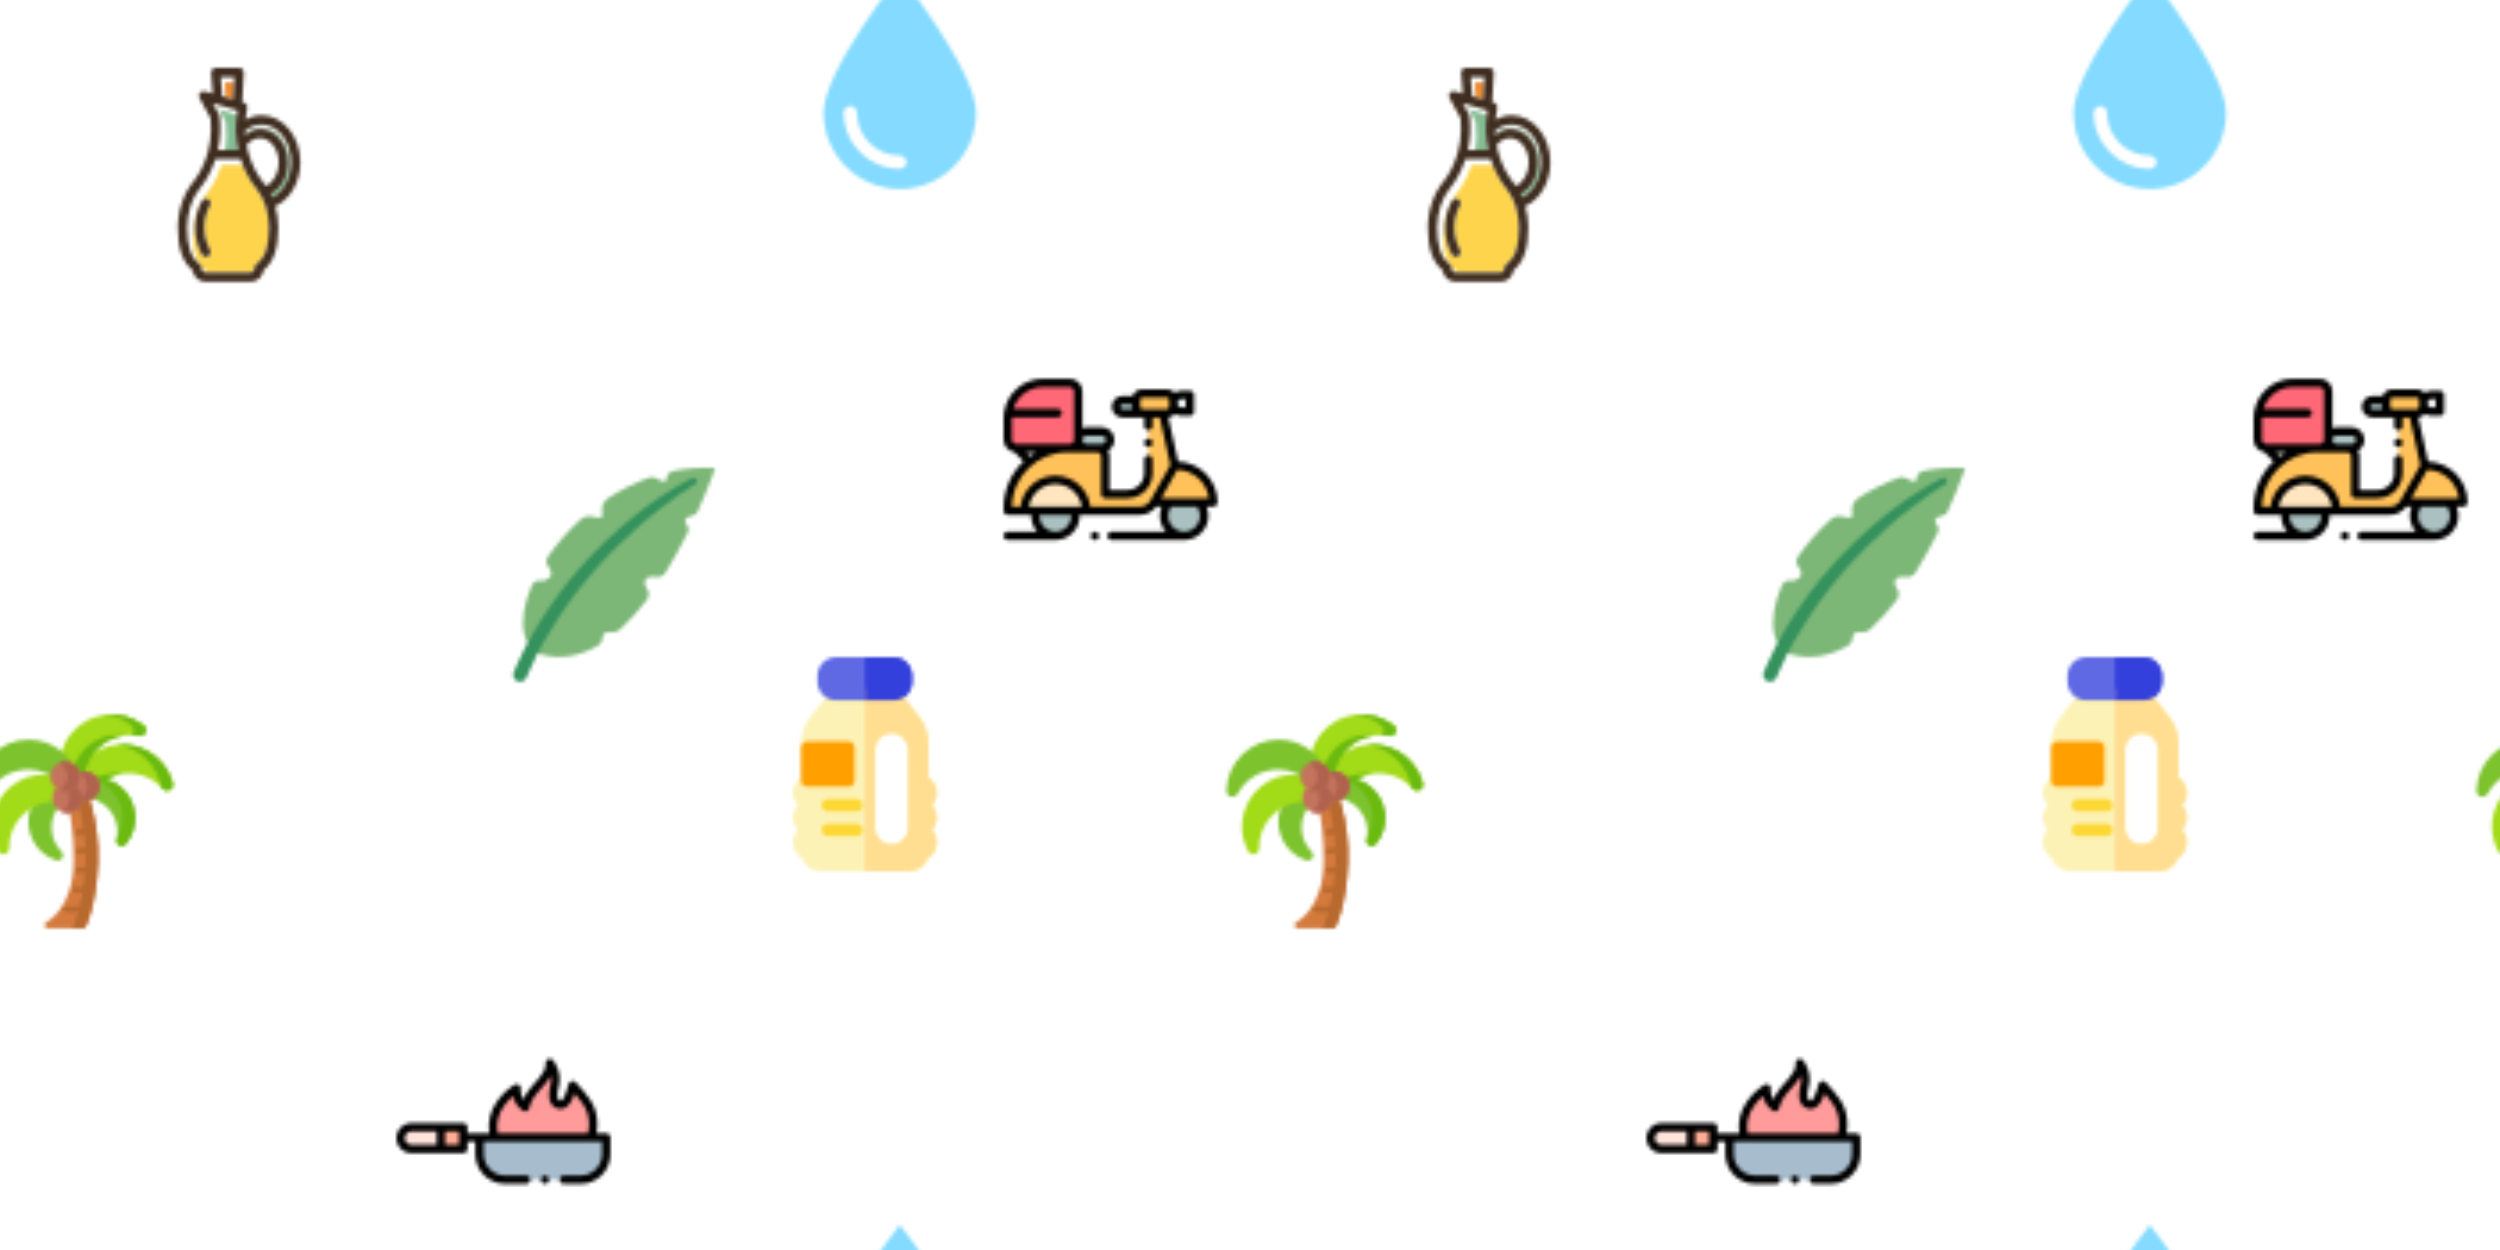 <svg x="0" y="0" width="700" height="350" viewBox="0 0 700 350" xmlns="http://www.w3.org/2000/svg" xmlns:xlink="http://www.w3.org/1999/xlink" xmlns:fi="http://pattern.flaticon.com/"><rect x="0px" y="0px" width="100%" height="100%" opacity="1" fill="#ffffff"/><defs><g transform="matrix(0.117 0 0 0.117 142 131)" id="L1_0"><path d="M397.454,7.444c-8.717,1.746-15.358,9.242-15.542,18.13c-0.145,7.008-4.933,11.716-24.87-0.487  c-5.008-3.065-11.14-3.756-16.671-1.787c-35.007,12.458-68.133,29.362-98.719,49.331c-10.988,7.174-16.735,20.285-14.024,33.124  c2.653,12.559-1.645,17.266-21.36,11.258c-10.859-3.309-22.664-0.526-31.057,7.118c-30.215,27.518-56.403,57.679-77.557,88.399  c-4.899,7.114-4.757,16.643,0.639,23.387c7.652,9.565,13.968,23.961-6.71,32.777c-4.156,1.773-7.871,2.18-11.192,1.54  c-8.946-1.726-17.894,3.209-21.489,11.581c-18.377,42.806-25.269,83.587-17.876,116.473c5.073,22.573,20.342,43.156,42.202,48.784  c47.184,12.144,91.755,2.505,132.922-20.855c7.341-4.166,12.179-11.788,12.381-20.227c0.317-13.239,12.352-14.024,21.391-12.73  c7.044,1.009,14.164-1.238,19.462-5.989c22.985-20.611,44.598-44.931,64.671-71.18c6.443-8.425,6.172-19.983-0.197-28.464  c-10.409-13.86-3.062-31.024,21.154-26.75c9.545,1.684,19.157-2.512,24.266-10.748c19.826-31.969,37.487-64.574,52.728-95.212  c3.043-6.118,2.164-13.379-2-18.798c-10.901-14.186,3.093-19.559,13.17-21.545c5.617-1.107,10.344-4.868,12.693-10.089  c27.005-60.025,41.81-103.554,41.81-103.554C463.386-1.526,429.826,0.959,397.454,7.444z" fill="#7cb777"/><path d="M450.715,38.263c-27.804,16.55-54.169,36.345-80.042,56.014  c-41.576,31.607-80.662,66.676-117.571,103.593c-27.418,27.423-53.286,56.651-77.178,87.198  c-17.08,21.838-33.685,44.122-48.903,67.308c-25.92,39.491-51.289,81.441-69.885,124.966c-3.735,8.304-7.471,16.608-11.206,24.912  c-3.743,8.32-13.521,12.03-21.841,8.288c-8.32-3.743-12.056-13.463-8.314-21.783c0,0,4.102-9.213,11.282-25.336  c19.484-43.756,44.265-85.736,71.039-125.383c16.693-24.719,34.881-49.006,53.826-72.313c25.229-30.948,52.401-60.459,81.325-87.98  c39.17-37.27,80.426-72.254,125.099-102.783c27.193-18.583,55.267-36.32,84.996-50.583c3.917-1.879,8.615-0.228,10.494,3.689  c1.763,3.673,0.42,8.032-2.983,10.111L450.715,38.263z" fill="#35925d"/></g><g transform="matrix(0.117 0 0 0.117 -9 200)" id="L1_1"><path d="M256.74,163.326c-1.251-1.922-3.313-3.166-5.597-3.376c-45.323-4.176-88.208,24.274-101.972,67.65   c-7.77,24.486-5.65,50.604,5.968,73.542c11.632,22.967,31.477,40.14,55.856,48.35l0.251,0.084c1.369,0.457,2.753,0.678,4.111,0.678   c4.222,0,8.176-2.137,10.557-5.942c3.124-4.993,2.426-11.42-1.697-15.63c-21.862-22.32-29.254-54.563-19.292-84.146   c6.981-20.731,21.593-37.561,41.143-47.387c1.765-0.887,3.109-2.436,3.74-4.308l7.755-23.029   C258.294,167.637,257.991,165.248,256.74,163.326z" fill="#7dc32e"/><path d="M421.423,26.684l-0.261-0.205c-26.048-20.316-58.46-29.423-91.28-25.642   c-32.773,3.777-62.236,19.972-82.959,45.601c-17.993,22.252-27.842,50.333-27.733,79.068c0.107,28.349,9.835,56.029,27.391,77.941   c1.424,1.777,3.578,2.811,5.853,2.811c0.016,0,0.033,0,0.049,0c2.294-0.015,4.455-1.079,5.865-2.888l19.526-25.036   c1.215-1.558,1.767-3.532,1.534-5.494c-3.432-28.998,4.565-57.644,22.52-80.663c25.619-32.847,66.964-48.321,107.891-40.389   c6.616,1.284,12.938-1.972,15.734-8.099C428.321,37.625,426.655,30.785,421.423,26.684z" fill="#a2db18"/><path d="M277.195,186.988c-18.427-21.184-43.927-35.695-71.802-40.86   c-28.254-5.235-57.643-0.555-82.748,13.178c-28.917,15.818-50.109,41.917-59.673,73.491c-9.577,31.612-6.401,65.134,8.952,94.411   l0.134,0.254c2.526,4.789,7.242,7.575,12.385,7.575c1.191,0,2.406-0.15,3.621-0.458c6.527-1.658,10.859-7.298,10.778-14.036   c-0.502-41.69,22.103-79.606,58.993-98.953c25.853-13.558,55.467-16.315,83.387-7.763c1.888,0.578,3.929,0.388,5.68-0.529   l28.119-14.746c2.031-1.065,3.463-3.001,3.888-5.255C279.332,191.043,278.701,188.719,277.195,186.988z" fill="#a2db18"/><path d="M268.115,159.764c-5.851-27.46-21.121-52.513-43-70.541c-22.176-18.274-50.149-28.424-78.766-28.581   c-0.235-0.001-0.465-0.002-0.7-0.002c-32.698,0-63.615,12.543-87.116,35.36c-23.699,23.009-37.169,53.87-37.929,86.881   l-0.007,0.326c-0.137,6.667,4.103,12.287,10.55,13.983c1.267,0.333,2.533,0.495,3.775,0.495c5.148,0,9.882-2.769,12.456-7.548   c19.767-36.708,57.93-58.925,99.562-57.958c29.186,0.672,56.424,12.614,76.7,33.626c1.372,1.421,3.249,2.245,5.224,2.29   l31.742,0.731c2.294,0.063,4.484-0.947,5.948-2.713S268.593,162.008,268.115,159.764z" fill="#7dc32e"/><path d="M490.909,165.011l-0.071-0.266c-8.521-31.917-28.884-58.734-57.337-75.511   c-28.418-16.757-61.684-21.612-93.674-13.669c-27.774,6.895-52.568,23.351-69.814,46.335   c-17.014,22.676-25.952,50.621-25.167,78.687c0.064,2.292,1.174,4.43,3.012,5.801c1.31,0.977,2.886,1.489,4.485,1.489   c0.646,0,1.296-0.083,1.934-0.254l30.676-8.19c1.909-0.509,3.539-1.752,4.538-3.457c14.753-25.198,38.411-43.222,66.616-50.752   c40.247-10.744,82.555,1.85,110.415,32.865c4.503,5.013,11.512,6.231,17.436,3.031   C489.826,177.953,492.622,171.492,490.909,165.011z" fill="#a2db18"/><path d="M400.244,240.198c-2.133-25.624-14.022-48.975-33.478-65.751   c-34.463-29.72-85.899-31.459-122.302-4.14c-1.834,1.376-2.938,3.517-2.996,5.81s0.937,4.486,2.7,5.954l18.678,15.543   c1.519,1.263,3.474,1.876,5.443,1.707c21.799-1.885,43.065,4.787,59.879,18.78c23.995,19.967,34.605,51.298,27.691,81.768   c-1.303,5.747,1.474,11.585,6.753,14.199c1.838,0.91,3.771,1.351,5.674,1.351c3.6,0,7.084-1.581,9.571-4.555l0.158-0.19   C394.487,290.883,402.381,265.854,400.244,240.198z" fill="#7dc32e"/><path d="M278.359,164.755c-0.819-1.909-2.394-3.392-4.349-4.097s-4.113-0.567-5.962,0.38l-35.325,18.093   c-1.834,0.939-3.201,2.592-3.779,4.569s-0.318,4.106,0.721,5.886c0.236,0.406,23.676,41.938,23.676,159.982   c0,60.119-17.923,97.214-32.958,117.747c-16.22,22.15-32.676,30.353-32.841,30.433c-3.142,1.519-4.823,5.006-4.05,8.412   c0.774,3.416,3.811,5.841,7.314,5.841h84.662c2.786,0,5.343-1.545,6.64-4.011c1.004-1.912,24.651-47.986,29.532-150.476   C316.523,254.959,279.92,168.391,278.359,164.755z" fill="#d47a3d"/><g><path d="M421.423,26.684l-0.261-0.205c-26.048-20.316-58.46-29.423-91.28-25.642    c-0.172,0.02-0.342,0.045-0.514,0.066c22.347,2.691,43.621,11.401,61.794,25.576l0.261,0.205    c5.232,4.102,6.898,10.941,4.13,17.007c-1.176,2.575-2.979,4.635-5.159,6.072c6.443,0.105,12.939,0.77,19.425,2.027    c6.616,1.284,12.938-1.972,15.734-8.099C428.321,37.625,426.655,30.785,421.423,26.684z" fill="#6aba0f"/><path d="M271.927,92.178c-17.954,23.019-25.951,51.666-22.52,80.663c0.232,1.962-0.319,3.936-1.534,5.494    l-9.968,12.781c2.636,4.275,5.524,8.399,8.675,12.332c1.424,1.777,3.578,2.811,5.853,2.811c0.016,0,0.033,0,0.049,0    c2.294-0.015,4.455-1.079,5.865-2.888l19.526-25.036c1.215-1.558,1.767-3.532,1.534-5.494    c-3.432-28.998,4.565-57.644,22.52-80.663c17.998-23.076,43.76-37.562,71.684-41.397    C334.752,45.482,296.252,60.992,271.927,92.178z" fill="#6aba0f"/></g><g><path d="M326.108,145.224c-28.205,7.53-51.863,25.555-66.616,50.752c-0.999,1.705-2.629,2.947-4.538,3.457    l-9.907,2.645c0.398,1.708,1.38,3.242,2.811,4.31c1.31,0.977,2.886,1.489,4.485,1.489c0.646,0,1.296-0.083,1.934-0.254    l30.676-8.19c1.909-0.509,3.539-1.752,4.538-3.457c14.753-25.198,38.411-43.222,66.616-50.752    c4.519-1.207,9.065-2.103,13.613-2.727C355.432,140.524,340.637,141.346,326.108,145.224z" fill="#6aba0f"/><path d="M490.909,165.011l-0.071-0.266c-8.521-31.917-28.884-58.734-57.337-75.511    c-23.913-14.1-51.258-19.771-78.388-16.483c16.884,2.058,33.318,7.597,48.388,16.483c28.453,16.777,48.815,43.594,57.337,75.511    l0.071,0.266c0.662,2.503,0.644,5.001,0.043,7.31c1.914,1.847,3.774,3.768,5.571,5.769c4.503,5.013,11.512,6.231,17.436,3.031    C489.826,177.953,492.622,171.492,490.909,165.011z" fill="#6aba0f"/></g><path d="M400.244,240.198c-2.133-25.624-14.022-48.975-33.478-65.751   c-22.083-19.044-51.134-26.578-78.735-22.36c17.627,2.705,34.608,10.177,48.735,22.36c19.455,16.776,31.345,40.127,33.478,65.751   c1.762,21.158-3.304,41.886-14.369,59.605c-0.005,0.022-0.009,0.044-0.014,0.066c-1.303,5.747,1.474,11.585,6.753,14.199   c1.838,0.91,3.771,1.351,5.674,1.351c3.6,0,7.084-1.581,9.571-4.555l0.158-0.19C394.487,290.883,402.381,265.854,400.244,240.198z" fill="#6aba0f"/><path d="M278.359,164.755c-0.819-1.909-2.394-3.392-4.349-4.097s-4.113-0.567-5.962,0.38l-17.552,8.99   c8.058,20.63,35.406,97.963,31.142,187.485c-4.881,102.49-28.528,148.564-29.532,150.476c-1.297,2.466-3.854,4.011-6.64,4.011h30   c2.786,0,5.343-1.545,6.64-4.011c1.004-1.912,24.651-47.986,29.532-150.476C316.523,254.959,279.92,168.391,278.359,164.755z" fill="#b7692e"/><path d="M237.97,165.053c-19.478,0-35.323,15.846-35.323,35.324s15.846,35.324,35.323,35.324   s35.323-15.846,35.323-35.324S257.448,165.053,237.97,165.053z" fill="#c4735d"/><path d="M279.706,137.232c-19.476,0.229-35.135,16.26-34.906,35.736   c0.229,19.476,16.26,35.135,35.736,34.906c19.476-0.229,35.136-16.26,34.907-35.736S299.182,137.003,279.706,137.232z" fill="#c4735d"/><path d="M279.706,137.232c-5.211,0.061-10.143,1.263-14.577,3.35c11.859,5.59,20.149,17.591,20.313,31.557   c0.168,14.265-8.193,26.673-20.33,32.387c4.679,2.206,9.913,3.414,15.423,3.35c19.476-0.229,35.135-16.26,34.907-35.736   S299.182,137.003,279.706,137.232z" fill="#b1624e"/><path d="M237.97,165.053c-5.361,0-10.444,1.206-15,3.353c11.997,5.651,20.323,17.855,20.323,31.971   s-8.326,26.32-20.323,31.971c4.556,2.146,9.639,3.353,15,3.353c19.478,0,35.323-15.846,35.323-35.324   S257.448,165.053,237.97,165.053z" fill="#b1624e"/><path d="M261.828,289.117c-3.053,0-5.768-2.174-6.345-5.284c-0.65-3.508,1.666-6.88,5.175-7.53l31.949-5.924   c3.503-0.649,6.88,1.666,7.53,5.175c0.651,3.508-1.666,6.88-5.174,7.53l-31.949,5.924   C262.615,289.081,262.218,289.117,261.828,289.117z" fill="#b7692e"/><path d="M263.597,333.725c-3.298,0-6.113-2.513-6.425-5.862c-0.331-3.553,2.281-6.701,5.834-7.032   l33.678-3.136c3.559-0.332,6.7,2.281,7.032,5.834c0.331,3.553-2.281,6.701-5.834,7.032l-33.678,3.136   C264,333.716,263.797,333.725,263.597,333.725z" fill="#b7692e"/><path d="M263.601,379.809c-3.493,0-6.367-2.787-6.456-6.298c-0.09-3.567,2.729-6.531,6.296-6.621   l35.176-0.884c3.607-0.088,6.532,2.729,6.621,6.296c0.089,3.567-2.73,6.531-6.297,6.621l-35.176,0.884   C263.712,379.808,263.656,379.809,263.601,379.809z" fill="#b7692e"/><path d="M254.987,426.811c-3.493,0-6.367-2.787-6.456-6.298c-0.09-3.567,2.729-6.531,6.296-6.621   l35.176-0.884c3.551-0.079,6.531,2.729,6.621,6.296c0.089,3.567-2.73,6.531-6.297,6.621l-35.176,0.884   C255.096,426.81,255.041,426.811,254.987,426.811z" fill="#b7692e"/><path d="M282.356,473.335c-0.018,0-0.036,0-0.055,0l-48.802-0.405c-3.568-0.029-6.436-2.946-6.406-6.514   c0.029-3.55,2.916-6.407,6.459-6.407c0.019,0,0.037,0,0.055,0l48.802,0.405c3.568,0.029,6.436,2.946,6.407,6.514   C288.786,470.478,285.899,473.335,282.356,473.335z" fill="#b7692e"/><path d="M233.121,113.569c-19.478,0-35.324,15.846-35.324,35.324s15.846,35.324,35.324,35.324   s35.324-15.846,35.324-35.324S252.599,113.569,233.121,113.569z" fill="#c4735d"/><path d="M233.121,113.569c-5.361,0-10.444,1.206-15,3.353c11.997,5.651,20.324,17.855,20.324,31.971   s-8.327,26.32-20.324,31.971c4.556,2.146,9.639,3.353,15,3.353c19.478,0,35.324-15.846,35.324-35.324   S252.599,113.569,233.121,113.569z" fill="#b1624e"/></g><g transform="matrix(0.171 0 0 0.171 37 19)" id="L1_2"><path d="M260.303,155.881c0,5-0.799,12.098-2.288,18.035c0.797-4.433,1.22-9.346,1.22-14.026   c0-34.08-21.697-61.968-48.369-61.968c-9.241,0-18.205,3.288-25.977,9.65c-0.015,1.024-0.018,1.942,0.018,2.561   c7.118-5.2,15.604-10.194,24.193-10.194c25.399,0,46.062,24.811,46.062,55.321c0,22.923-11.606,42.815-28.455,51.148   c0.938,1.906,1.821,4.264,2.658,6.239c18.431-9.141,30.948-30.765,30.948-56.765C260.313,121.881,260.303,121.881,260.303,155.881z   " fill="#84bd93"/><path d="M173.572,135.881c-3.966-19-1.976-61.235-2.269-58.977l-29.202-8.687l10.271,18.642   c0.757,1.203,0.886,3.548,0.889,3.582c1.819,16.469,1.198,31.441-0.845,45.441H173.572z" fill="#84bd93"/><path d="M202.461,196.171c-1.902-2.183-12.601-15.307-21.245-37.039c0.003,0.009,0.007-0.252,0.01-0.252    H146.52c-8.947,28-22.637,44.538-24.803,47.028c-13.818,16.89-21.725,40.741-21.725,65.618c0,23.228,3.02,39.471,10.84,50.486    c0.669,0.634,1.078,1.375,1.078,2.165c0-0.001,0,0.027,0,0.027c3,2.727,5.289,4.939,8.114,7c1.37,1,2.921,3.677,3.494,3.677    h70.536c3.146,0,5.753-2.177,6.144-5.22c-0.545-3.209,0.688-6.403,3.381-8.368c14.249-10.389,20.601-28.768,20.601-59.695    C224.18,236.722,216.275,213.061,202.461,196.171z M127.438,298.395c1.956,3.663,0.571,8.217-3.092,10.172    c-1.127,0.601-2.339,0.886-3.532,0.887c-2.687,0-5.286-1.443-6.639-3.98c-24.888-46.636-0.778-86.126,0.261-87.785    c2.204-3.52,6.841-4.586,10.361-2.382c3.512,2.2,4.58,6.826,2.392,10.342C126.317,227.067,106.77,259.667,127.438,298.395z" fill="#fdd44b"/><path d="M166.888,23.881 151.846,23.881 153.39,49.066 165.417,51.894z" fill="#ef8829"/><path d="M127.19,225.65c2.188-3.517,1.12-8.143-2.392-10.342c-3.52-2.205-8.157-1.138-10.362,2.382   c-1.039,1.658-25.149,41.148-0.26,87.785c1.353,2.536,3.951,3.98,6.638,3.98c1.194-0.001,2.406-0.286,3.533-0.887   c3.663-1.955,5.048-6.509,3.092-10.172C106.77,259.667,126.316,227.068,127.19,225.65z" fill="#3f2d20"/><path d="M211.944,77.746c-9.231,0-18.196,2.376-26.419,6.94c0.562-6.274,1.474-12.607,2.784-18.996   c0.787-3.844-1.513-7.646-5.283-8.733l-2.784-0.802l2.621-48.229c0.113-2.061-0.628-4.079-2.047-5.577   C179.396,0.849,177.422,0,175.358,0h-38.434c-2.094,0-4.091,0.872-5.514,2.408c-1.423,1.535-2.141,3.594-1.982,5.681l2.605,34.174   l-13.124-3.782c-2.917-0.837-6.051,0.156-7.949,2.523c-1.897,2.369-2.184,5.646-0.728,8.308l18.199,33.269   c5.826,57.079-20.981,94.74-27.011,102.399c-16.834,19.648-26.485,47.563-26.485,76.662c0,34.402,7.451,56.13,24.066,69.788   c1.186,10.592,10.195,18.851,21.096,18.851h73.958c10.901,0,19.909-8.26,21.096-18.85c16.616-13.664,24.065-35.391,24.065-69.789   c0-12.104-1.681-23.994-4.847-35.174c11.236-5.15,21.216-14.194,28.43-25.917c8.21-13.343,12.55-29.237,12.55-45.964   C275.347,112.217,246.904,77.746,211.944,77.746z M200.198,329.844c-0.39,3.044-2.997,5.404-6.144,5.404h-73.958   c-3.147,0-5.754-2.36-6.144-5.404c0.54-3.209-0.697-6.499-3.389-8.466c-14.243-10.387-20.595-28.81-20.595-59.736   c0-24.876,7.907-48.588,21.725-65.478c2.166-2.49,15.856-18.951,24.803-46.749h41.123c8.953,27.786,22.663,44.257,24.84,46.756   c13.815,16.89,21.719,40.596,21.719,65.471c0,30.928-6.352,49.352-20.6,59.741C200.886,323.349,199.652,326.635,200.198,329.844z    M187.387,126.573c5.781-7.355,13.599-11.621,21.713-11.621c17.108,0,31.028,18.077,31.028,40.297   c0,17.293-8.809,32.59-21.014,38.103c-2.028-2.968-4.182-5.811-6.483-8.489c-3.016-3.825-10.811-14.571-17.328-30.957   C191.761,145.003,189.132,135.881,187.387,126.573z M145.035,15.034h22.386l-2.004,36.848l-17.967-5.178L145.035,15.034z    M172.306,69.514c-4.168,24.896-2.7,46.683,1.266,64.867h-33.031c3.419-15.682,4.988-34.047,2.697-54.782   c-0.003-0.033-0.131-1.697-0.889-2.9l-10.271-18.777L172.306,69.514z M229.365,212.227c-0.838-1.975-1.721-3.92-2.658-5.826   c16.848-8.332,28.454-28.229,28.454-51.152c0-30.51-20.663-55.331-46.062-55.331c-8.589,0-17.075,4.973-24.193,10.174   c-0.091-1.551,0.067-5.212,0.023-6.77c0.136-0.101,0.278-0.19,0.409-0.301c7.914-6.699,17.115-10.24,26.605-10.24   c26.671,0,48.369,27.726,48.369,61.807C260.313,180.181,247.796,203.086,229.365,212.227z" fill="#3f2d20"/></g><g transform="matrix(0.117 0 0 0.117 222 184)" id="L1_3"><path d="m333.312 354.461c7.113-7.953 11.305-18.402 11.305-29.539 0-14.996-7.602-28.742-19.695-36.836v-80.449c0-22.875-7.73-45.418-21.777-63.473l-50.258-64.617c-2.797-3.598-7.098-5.699-11.656-5.699h-137.848c-4.555 0-8.859 2.102-11.656 5.699l-50.258 64.617c-14.043 18.055-21.777 40.598-21.777 63.473v80.449c-12.09 8.094-19.691 21.84-19.691 36.836 0 11.137 4.191 21.586 11.301 29.539-7.109 7.957-11.301 18.402-11.301 29.539s4.191 21.582 11.301 29.539c-7.109 7.953-11.301 18.402-11.301 29.539 0 15.883 8.484 30.312 21.805 38.168 5.75 18.023 22.59 30.754 42.195 30.754h216.617c19.602 0 36.441-12.73 42.195-30.754 13.32-7.855 21.805-22.285 21.805-38.168 0-11.137-4.191-21.586-11.305-29.539 7.113-7.957 11.305-18.402 11.305-29.539s-4.191-21.582-11.305-29.539zm-57.621 54.156c0 21.715-17.668 39.383-39.383 39.383-21.719 0-39.387-17.668-39.387-39.383v-187.078c0-21.719 17.668-39.387 39.387-39.387 21.715 0 39.383 17.668 39.383 39.387zm0 0" fill="#fcf2b6"/><path d="m132.922 201.848h-98.461c-8.156 0-14.77 6.609-14.77 14.77v78.766c0 8.16 6.613 14.77 14.77 14.77h98.461c8.156 0 14.77-6.609 14.77-14.77v-78.766c0-8.16-6.613-14.77-14.77-14.77zm0 0" fill="#ffa000"/><path d="m152.617 369.23h-68.926c-8.156 0-14.77-6.613-14.77-14.77s6.613-14.77 14.77-14.77h68.926c8.156 0 14.766 6.613 14.766 14.77s-6.609 14.77-14.766 14.77zm0 0" fill="#fdd835"/><path d="m152.617 428.309h-68.926c-8.156 0-14.77-6.613-14.77-14.77s6.613-14.77 14.77-14.77h68.926c8.156 0 14.766 6.613 14.766 14.77s-6.609 14.77-14.766 14.77zm0 0" fill="#fdd835"/><path d="m241.23 0h-137.848c-24.43 0-44.305 19.875-44.305 44.309v14.77c0 24.43 19.875 44.305 44.305 44.305h137.848c24.43 0 44.309-19.875 44.309-44.305v-14.77c0-24.434-19.879-44.309-44.309-44.309zm0 0" fill="#5f69e3"/><path d="m333.312 354.461c7.113-7.953 11.305-18.402 11.305-29.539 0-14.996-7.602-28.742-19.695-36.836v-80.449c0-22.875-7.73-45.418-21.777-63.473l-50.258-64.617c-2.797-3.598-7.098-5.699-11.656-5.699h-68.922v438.152h108.309c19.602 0 36.441-12.73 42.195-30.754 13.32-7.855 21.805-22.285 21.805-38.168 0-11.137-4.191-21.586-11.305-29.539 7.113-7.957 11.305-18.402 11.305-29.539s-4.191-21.582-11.305-29.539zm-57.621 54.156c0 21.715-17.668 39.383-39.383 39.383-21.719 0-39.387-17.668-39.387-39.383v-187.078c0-21.719 17.668-39.387 39.387-39.387 21.715 0 39.383 17.668 39.383 39.387zm0 0" fill="#ffde91"/><path d="m241.23 0h-68.922v103.383h68.922c24.43 0 44.309-19.875 44.309-44.305v-14.77c0-24.434-19.879-44.309-44.309-44.309zm0 0" fill="#3440db"/></g><g transform="matrix(0.117 0 0 0.117 111 284)" id="L1_4"><g><path d="m35.813 270.292c-14.256 0-25.813 11.557-25.813 25.813v.342c0 14.256 11.557 25.813 25.813 25.813h70.548v-51.968z" fill="#ffe4dc"/><path d="m106.361 270.292h53.477v51.968h-53.477z" fill="#ffad95"/><g><path d="m310.174 395.805h-50.794.477c-33.743 0-61.098-27.354-61.098-61.098v-39.953h303.241v39.953c0 33.743-27.354 61.098-61.098 61.098h.477-40.793" fill="#a7bdcd"/><path d="m234.712 294.755h231.284c6.922-21.945 6.432-46.23-1.681-67.786-8.689-23.104-42.631-57.358-42.631-57.358-1.379-.458-10.589 60.078-37.557 44.28-12.233-7.166-9.131-29.762-5.587-42.188 8.65-30.323-11.884-57.165-11.609-55.429 2.538 15.937-9.211 32.293-18.918 43.986-9.798 11.807-21.024 22.543-29.159 35.555-5.148 8.242-8.788 17.312-10.955 26.741-7.109-5.303-13.39-12.097-16.597-20.433-1.483-3.854-5.846-18.573-3.565-25.048.238-.671-70.589 41.526-54.505 112.326.411 1.803.904 3.593 1.48 5.354z" fill="#ff9c9b"/></g></g><g><path d="m355.56 405.809c-4.17 0-7.989-2.701-9.402-6.615-1.376-3.81-.254-8.242 2.808-10.909 3.24-2.822 8.04-3.264 11.731-1.056 3.564 2.132 5.469 6.374 4.683 10.455-.894 4.647-5.078 8.125-9.82 8.125z"/><path d="m502 284.755h-23.189c3.913-20.53 2.179-41.873-5.136-61.306-9.334-24.819-43.44-59.417-44.887-60.877-1.107-1.117-2.462-1.958-3.954-2.453-2.62-.869-5.526-.611-7.953.701-4.064 2.198-4.903 5.362-6.426 11.106-6.776 25.563-12.711 32.788-16.497 34.348-.535.221-1.789.738-4.777-1.012-4.638-2.717-5.097-16.541-1.025-30.816 9.439-33.089-10.07-62.338-14.964-66.109-3.331-2.566-7.786-2.855-11.352-.737-3.524 2.092-5.429 6.199-4.785 10.247 1.9 11.931-8.642 26.274-16.738 36.026-2.994 3.608-6.097 7.079-9.382 10.753-7.156 8.004-14.556 16.281-20.563 25.89-2.656 4.251-4.972 8.725-6.938 13.391-1.163-1.757-2.097-3.551-2.8-5.378-2.027-5.265-4.129-15.384-3.442-18.202 1.372-3.984.097-8.412-3.193-11.056-5.617-4.513-11.296-.963-13.433.373-3.708 2.318-23.005 14.996-38.737 36.977-17.249 24.099-23.986 50.976-19.672 78.134h-52.319v-14.463c0-5.523-4.477-10-10-10h-124.025c-19.747 0-35.813 16.065-35.813 35.813v.342c0 19.748 16.066 35.813 35.813 35.813h124.025c5.523 0 10-4.477 10-10v-17.505h18.92v29.953c0 38.947 31.482 70.681 70.333 71.094.095.002.191.004.287.004h50.794c5.523 0 10-4.477 10-10s-4.477-10-10-10h-50.317c-28.175 0-51.098-22.922-51.098-51.098v-29.953h283.243v29.953c0 28.175-22.922 51.098-51.098 51.098h-40.316c-5.523 0-10 4.477-10 10s4.477 10 10 10h40.793c.096 0 .192-.001.287-.004 38.852-.414 70.334-32.147 70.334-71.095v-39.953c0-5.522-4.477-9.999-10-9.999zm-482 11.692v-.342c0-8.719 7.094-15.813 15.813-15.813h60.547v31.968h-60.547c-8.719 0-15.813-7.094-15.813-15.813zm129.838 15.813h-33.478v-31.968h33.478zm92.63-27.505c-4.836-24.391 1.178-47.779 17.896-69.554 6.133-7.988 12.876-14.573 18.61-19.471 1.356 5.667 2.961 9.892 2.997 9.983 3.572 9.284 10.284 17.647 19.951 24.858 2.709 2.021 6.254 2.536 9.426 1.372 3.172-1.165 5.541-3.853 6.298-7.146 1.972-8.577 5.233-16.545 9.689-23.68 5.098-8.154 11.614-15.442 18.513-23.159 3.261-3.647 6.633-7.419 9.861-11.31 4.886-5.886 10.007-12.601 14.034-19.895 1.247 6.759 1.406 14.412-.817 22.208-2.73 9.571-10.068 41.717 10.148 53.56 9.543 5.59 17.506 4.307 22.506 2.247 12.277-5.059 19.536-19.655 24.666-35.522 10.776 12.259 24.18 29.2 28.711 41.248 6.466 17.18 7.628 36.192 3.417 54.264h-215.906z"/></g></g><g transform="matrix(0.117 0 0 0.117 222 -7)" id="L1_5"><path d="M438.4,329.6C438.4,430.933,356.267,512,256,512S73.6,430.933,73.6,329.6S256,0,256,0  S438.4,229.333,438.4,329.6z" fill="#84dbff"/><path d="M256,464c-73.6,0-134.4-59.733-134.4-134.4c0-8.533,7.467-16,16-16s16,7.467,16,16  c0,56.533,45.867,102.4,102.4,102.4c8.533,0,16,7.467,16,16S264.533,464,256,464z" fill="#ffffff"/></g><g transform="matrix(0.117 0 0 0.117 281 106)" id="L1_6"><path d="m391.031 35.516h-59.031c-8.266 0-14.969 6.703-14.969 14.969v18.066c0 8.266 6.703 14.969 14.969 14.969h59.031c8.266 0 14.969-6.703 14.969-14.969v-18.066c0-8.266-6.703-14.969-14.969-14.969zm0 0" fill="#ffc15a"/><path d="m285 51.516h32.031v32h-32.031c-8.836 0-16-7.16-16-16 0-8.836 7.164-16 16-16zm0 0" fill="#aac0c1"/><path d="m480 328.484c0 26.508-21.492 48-48 48s-48-21.492-48-48c0-26.512 21.492-48 48-48s48 21.488 48 48zm0 0" fill="#aac0c1"/><path d="m502.129 296.453h-141.723c-6.969 12.375-20.066 20.031-34.266 20.031h-316.012v-7.559c0-78.648 63.758-142.406 142.406-142.406h70.934c11.133 0 20.156 9.023 20.156 20.156v89.809h53.215c18.066 0 34.711-9.82 43.449-25.637 4.051-7.332 6.184-15.574 6.191-23.953l.145-143.379h35.5l27.664 124.984h4.383c48.578 0 87.957 39.379 87.957 87.953zm0 0" fill="#ffc15a"/><path d="m172 328.484c0 26.508-21.492 48-48 48s-48-21.492-48-48c0-26.512 21.492-48 48-48s48 21.488 48 48zm0 0" fill="#aac0c1"/><path d="m198.027 316.484c0-40.887-33.141-74.031-74.027-74.031-17.234 0-33.094 5.891-45.676 15.77-.004.004-.008.008-.012.008-17.258 13.555-28.34 34.609-28.34 58.254zm0 0" fill="#ffe6c0"/><path d="m446 79.148h-20c-11.047 0-20-8.953-20-20 0-11.047 8.953-20 20-20h20zm0 0" fill="#eff3f3"/><path d="m93.984 10.504h64.508c11.047 0 20 8.953 20 20v116c0 11.043-8.953 20-20 20h-128.492c-11.047 0-20-8.957-20-20v-52.02c0-46.383 37.602-83.98 83.984-83.98zm0 0" fill="#ff6977"/><path d="m234.992 166.504h-36.5c-11.043 0-20-8.957-20-20 0-11.047 8.957-20 20-20h36.5c11.047 0 20 8.953 20 20 0 11.043-8.953 20-20 20zm0 0" fill="#aac0c1"/><path d="m218.531 366.453c-2.633 0-5.211 1.07-7.07 2.93-1.859 1.859-2.93 4.441-2.93 7.07s1.07 5.211 2.93 7.07c1.859 1.859 4.438 2.93 7.07 2.93 2.629 0 5.207-1.07 7.07-2.93 1.859-1.859 2.93-4.43 2.93-7.07 0-2.629-1.07-5.211-2.93-7.07-1.863-1.859-4.441-2.93-7.07-2.93zm0 0"/><path d="m417.707 198.566-23.305-105.285c6.289-.852 11.836-4.051 15.738-8.684 4.605 2.879 10.039 4.551 15.859 4.551h20c5.523 0 10-4.477 10-10v-40c0-5.523-4.477-10-10-10h-20c-5.992 0-11.578 1.773-16.27 4.816-4.578-5.176-11.262-8.449-18.699-8.449h-59.031c-10.605 0-19.684 6.652-23.297 16h-23.703c-14.336 0-26 11.664-26 26s11.664 26 26 26h51.473v20.152c0 5.523 4.477 10 10 10 5.523 0 10-4.477 10-10v-20.152h17.5l25.102 113.418-47.508 84.617c-5.191 9.211-14.98 14.934-25.555 14.934h-118.598c-4.965-41.637-40.465-74.031-83.414-74.031-19.004 0-36.934 6.191-51.852 17.902-.02.016-.039.031-.059.047-17.762 13.969-28.926 34.016-31.527 56.082h-20.539c1.305-71.891 60.191-129.969 132.383-129.969h70.938c5.598 0 10.156 4.559 10.156 10.16v89.809c0 5.523 4.477 10 10 10h53.211c21.707 0 41.711-11.805 52.203-30.801 4.855-8.789 7.43-18.742 7.438-28.777l.051-33.223c.008-5.523-4.465-10.008-9.988-10.016-.004 0-.008 0-.012 0-5.516 0-9.992 4.469-10 9.984l-.051 33.23c-.004 6.672-1.715 13.289-4.941 19.129-6.977 12.625-20.273 20.469-34.699 20.469h-43.211v-79.809c0-5.121-1.289-9.949-3.551-14.18 8.984-5.191 15.047-14.895 15.047-25.992 0-16.543-13.461-30-30-30h-36.5c-3.508 0-6.871.609-10 1.719v-87.719c0-16.543-13.461-30-30-30h-64.512c-46.766 0-85.656 34.336-92.805 79.117-.301.953-.465 1.965-.465 3.016 0 .062.008.121.008.18-.477 3.828-.723 7.723-.723 11.672v52.02c0 15.02 11.098 27.496 25.523 29.664l22.145 22.145c-29.34 27.797-47.668 67.102-47.668 110.613v7.559c0 5.523 4.477 10 10 10h56.199c-.129.645-.199 1.316-.199 2 0 14.512 5.371 27.789 14.215 37.969h-70.215c-5.523 0-10 4.48-10 10 0 5.523 4.477 10 10 10h112.844c.387.012.77.031 1.156.031 31.98 0 58-26.02 58-58 0-.684-.07-1.355-.199-2h144.211c15.746 0 30.461-7.547 39.684-20.031h12.664c-2.848 6.93-4.359 14.398-4.359 22.031 0 14.512 5.371 27.789 14.215 37.969h-129.684c-5.523 0-10 4.48-10 10 0 5.523 4.477 10 10 10h172.312c.387.012.77.031 1.156.031 31.98 0 58-26.02 58-58 0-7.633-1.512-15.102-4.359-22.031h16.359c5.523 0 10-4.477 10-10 0-52.785-41.973-95.953-94.293-97.887zm-219.211-62.062h36.5c5.512 0 10 4.484 10 10 0 5.512-4.488 10-10 10h-36.5c-5.516 0-10-4.488-10-10 0-5.516 4.484-10 10-10zm-178.496-42.02c0-.617.031-1.23.047-1.848h109.426c5.523 0 10-4.477 10-10 0-5.523-4.477-10-10-10h-106.176c9.344-30.164 37.496-52.133 70.688-52.133h64.508c5.516 0 10 4.484 10 10v116c0 5.512-4.484 10-10 10h-128.488s-.004 0-.008 0c-5.512 0-9.996-4.488-9.996-10zm34.145 82.02h22.883c-4.805 2.742-9.441 5.746-13.902 8.98zm107.855 151.98c0 20.824-16.84 37.781-37.613 37.988-.129-.004-.258-.02-.387-.02h-1.152c-20.422-.613-36.848-17.402-36.848-37.969 0-.684-.07-1.355-.199-2h76.398c-.129.645-.199 1.316-.199 2zm-101.258-22c2.477-15.887 10.82-30.238 23.707-40.359.031-.02.059-.047.09-.066 11.352-8.898 24.996-13.605 39.461-13.605 31.906 0 58.434 23.457 63.25 54.031zm365.258-257.336h10v20h-10c-5.516 0-10-4.484-10-10 0-5.512 4.484-10 10-10zm-147 18.367c0-3.309 2.691-6 6-6h22.031v7.031c0 1.703.172 3.363.496 4.969h-22.527c-3.309 0-6-2.691-6-6zm67.473 6h-14.473c-2.738 0-4.969-2.227-4.969-4.969v-18.062c0-2.738 2.23-4.969 4.969-4.969h59.031c2.738 0 4.969 2.23 4.969 4.969v18.062c0 2.742-2.23 4.969-4.969 4.969zm123.527 254.969c0 20.824-16.84 37.781-37.613 37.988-.129-.004-.258-.02-.387-.02h-1.152c-20.422-.613-36.848-17.402-36.848-37.969 0-7.945 2.477-15.625 7.039-22.031h61.922c4.562 6.406 7.039 14.086 7.039 22.031zm-92.637-42.031 38.133-67.918c38.941.715 71.004 30.109 75.863 67.918zm0 0"/><path d="m346.473 163.668c5.523 0 10-4.477 10-10 0-5.523-4.477-10-10-10h-.035c-5.523 0-9.984 4.477-9.984 10 0 5.523 4.496 10 10.02 10zm0 0"/></g></defs><g fi:class="KUsePattern"><pattern id="pattern_L1_0" width="350" height="350" patternUnits="userSpaceOnUse"><use xlink:href="#L1_0" x="-350" y="-350"/><use xlink:href="#L1_0" x="0" y="-350"/><use xlink:href="#L1_0" x="350" y="-350"/><use xlink:href="#L1_0" x="-350" y="0"/><use xlink:href="#L1_0" x="0" y="0"/><use xlink:href="#L1_0" x="350" y="0"/><use xlink:href="#L1_0" x="-350" y="350"/><use xlink:href="#L1_0" x="0" y="350"/><use xlink:href="#L1_0" x="350" y="350"/></pattern><rect x="0" y="0" width="100%" height="100%" fill="url(#pattern_L1_0)"/></g><g fi:class="KUsePattern"><pattern id="pattern_L1_1" width="350" height="350" patternUnits="userSpaceOnUse"><use xlink:href="#L1_1" x="-350" y="-350"/><use xlink:href="#L1_1" x="0" y="-350"/><use xlink:href="#L1_1" x="350" y="-350"/><use xlink:href="#L1_1" x="-350" y="0"/><use xlink:href="#L1_1" x="0" y="0"/><use xlink:href="#L1_1" x="350" y="0"/><use xlink:href="#L1_1" x="-350" y="350"/><use xlink:href="#L1_1" x="0" y="350"/><use xlink:href="#L1_1" x="350" y="350"/></pattern><rect x="0" y="0" width="100%" height="100%" fill="url(#pattern_L1_1)"/></g><g fi:class="KUsePattern"><pattern id="pattern_L1_2" width="350" height="350" patternUnits="userSpaceOnUse"><use xlink:href="#L1_2" x="-350" y="-350"/><use xlink:href="#L1_2" x="0" y="-350"/><use xlink:href="#L1_2" x="350" y="-350"/><use xlink:href="#L1_2" x="-350" y="0"/><use xlink:href="#L1_2" x="0" y="0"/><use xlink:href="#L1_2" x="350" y="0"/><use xlink:href="#L1_2" x="-350" y="350"/><use xlink:href="#L1_2" x="0" y="350"/><use xlink:href="#L1_2" x="350" y="350"/></pattern><rect x="0" y="0" width="100%" height="100%" fill="url(#pattern_L1_2)"/></g><g fi:class="KUsePattern"><pattern id="pattern_L1_3" width="350" height="350" patternUnits="userSpaceOnUse"><use xlink:href="#L1_3" x="-350" y="-350"/><use xlink:href="#L1_3" x="0" y="-350"/><use xlink:href="#L1_3" x="350" y="-350"/><use xlink:href="#L1_3" x="-350" y="0"/><use xlink:href="#L1_3" x="0" y="0"/><use xlink:href="#L1_3" x="350" y="0"/><use xlink:href="#L1_3" x="-350" y="350"/><use xlink:href="#L1_3" x="0" y="350"/><use xlink:href="#L1_3" x="350" y="350"/></pattern><rect x="0" y="0" width="100%" height="100%" fill="url(#pattern_L1_3)"/></g><g fi:class="KUsePattern"><pattern id="pattern_L1_4" width="350" height="350" patternUnits="userSpaceOnUse"><use xlink:href="#L1_4" x="-350" y="-350"/><use xlink:href="#L1_4" x="0" y="-350"/><use xlink:href="#L1_4" x="350" y="-350"/><use xlink:href="#L1_4" x="-350" y="0"/><use xlink:href="#L1_4" x="0" y="0"/><use xlink:href="#L1_4" x="350" y="0"/><use xlink:href="#L1_4" x="-350" y="350"/><use xlink:href="#L1_4" x="0" y="350"/><use xlink:href="#L1_4" x="350" y="350"/></pattern><rect x="0" y="0" width="100%" height="100%" fill="url(#pattern_L1_4)"/></g><g fi:class="KUsePattern"><pattern id="pattern_L1_5" width="350" height="350" patternUnits="userSpaceOnUse"><use xlink:href="#L1_5" x="-350" y="-350"/><use xlink:href="#L1_5" x="0" y="-350"/><use xlink:href="#L1_5" x="350" y="-350"/><use xlink:href="#L1_5" x="-350" y="0"/><use xlink:href="#L1_5" x="0" y="0"/><use xlink:href="#L1_5" x="350" y="0"/><use xlink:href="#L1_5" x="-350" y="350"/><use xlink:href="#L1_5" x="0" y="350"/><use xlink:href="#L1_5" x="350" y="350"/></pattern><rect x="0" y="0" width="100%" height="100%" fill="url(#pattern_L1_5)"/></g><g fi:class="KUsePattern"><pattern id="pattern_L1_6" width="350" height="350" patternUnits="userSpaceOnUse"><use xlink:href="#L1_6" x="-350" y="-350"/><use xlink:href="#L1_6" x="0" y="-350"/><use xlink:href="#L1_6" x="350" y="-350"/><use xlink:href="#L1_6" x="-350" y="0"/><use xlink:href="#L1_6" x="0" y="0"/><use xlink:href="#L1_6" x="350" y="0"/><use xlink:href="#L1_6" x="-350" y="350"/><use xlink:href="#L1_6" x="0" y="350"/><use xlink:href="#L1_6" x="350" y="350"/></pattern><rect x="0" y="0" width="100%" height="100%" fill="url(#pattern_L1_6)"/></g></svg>